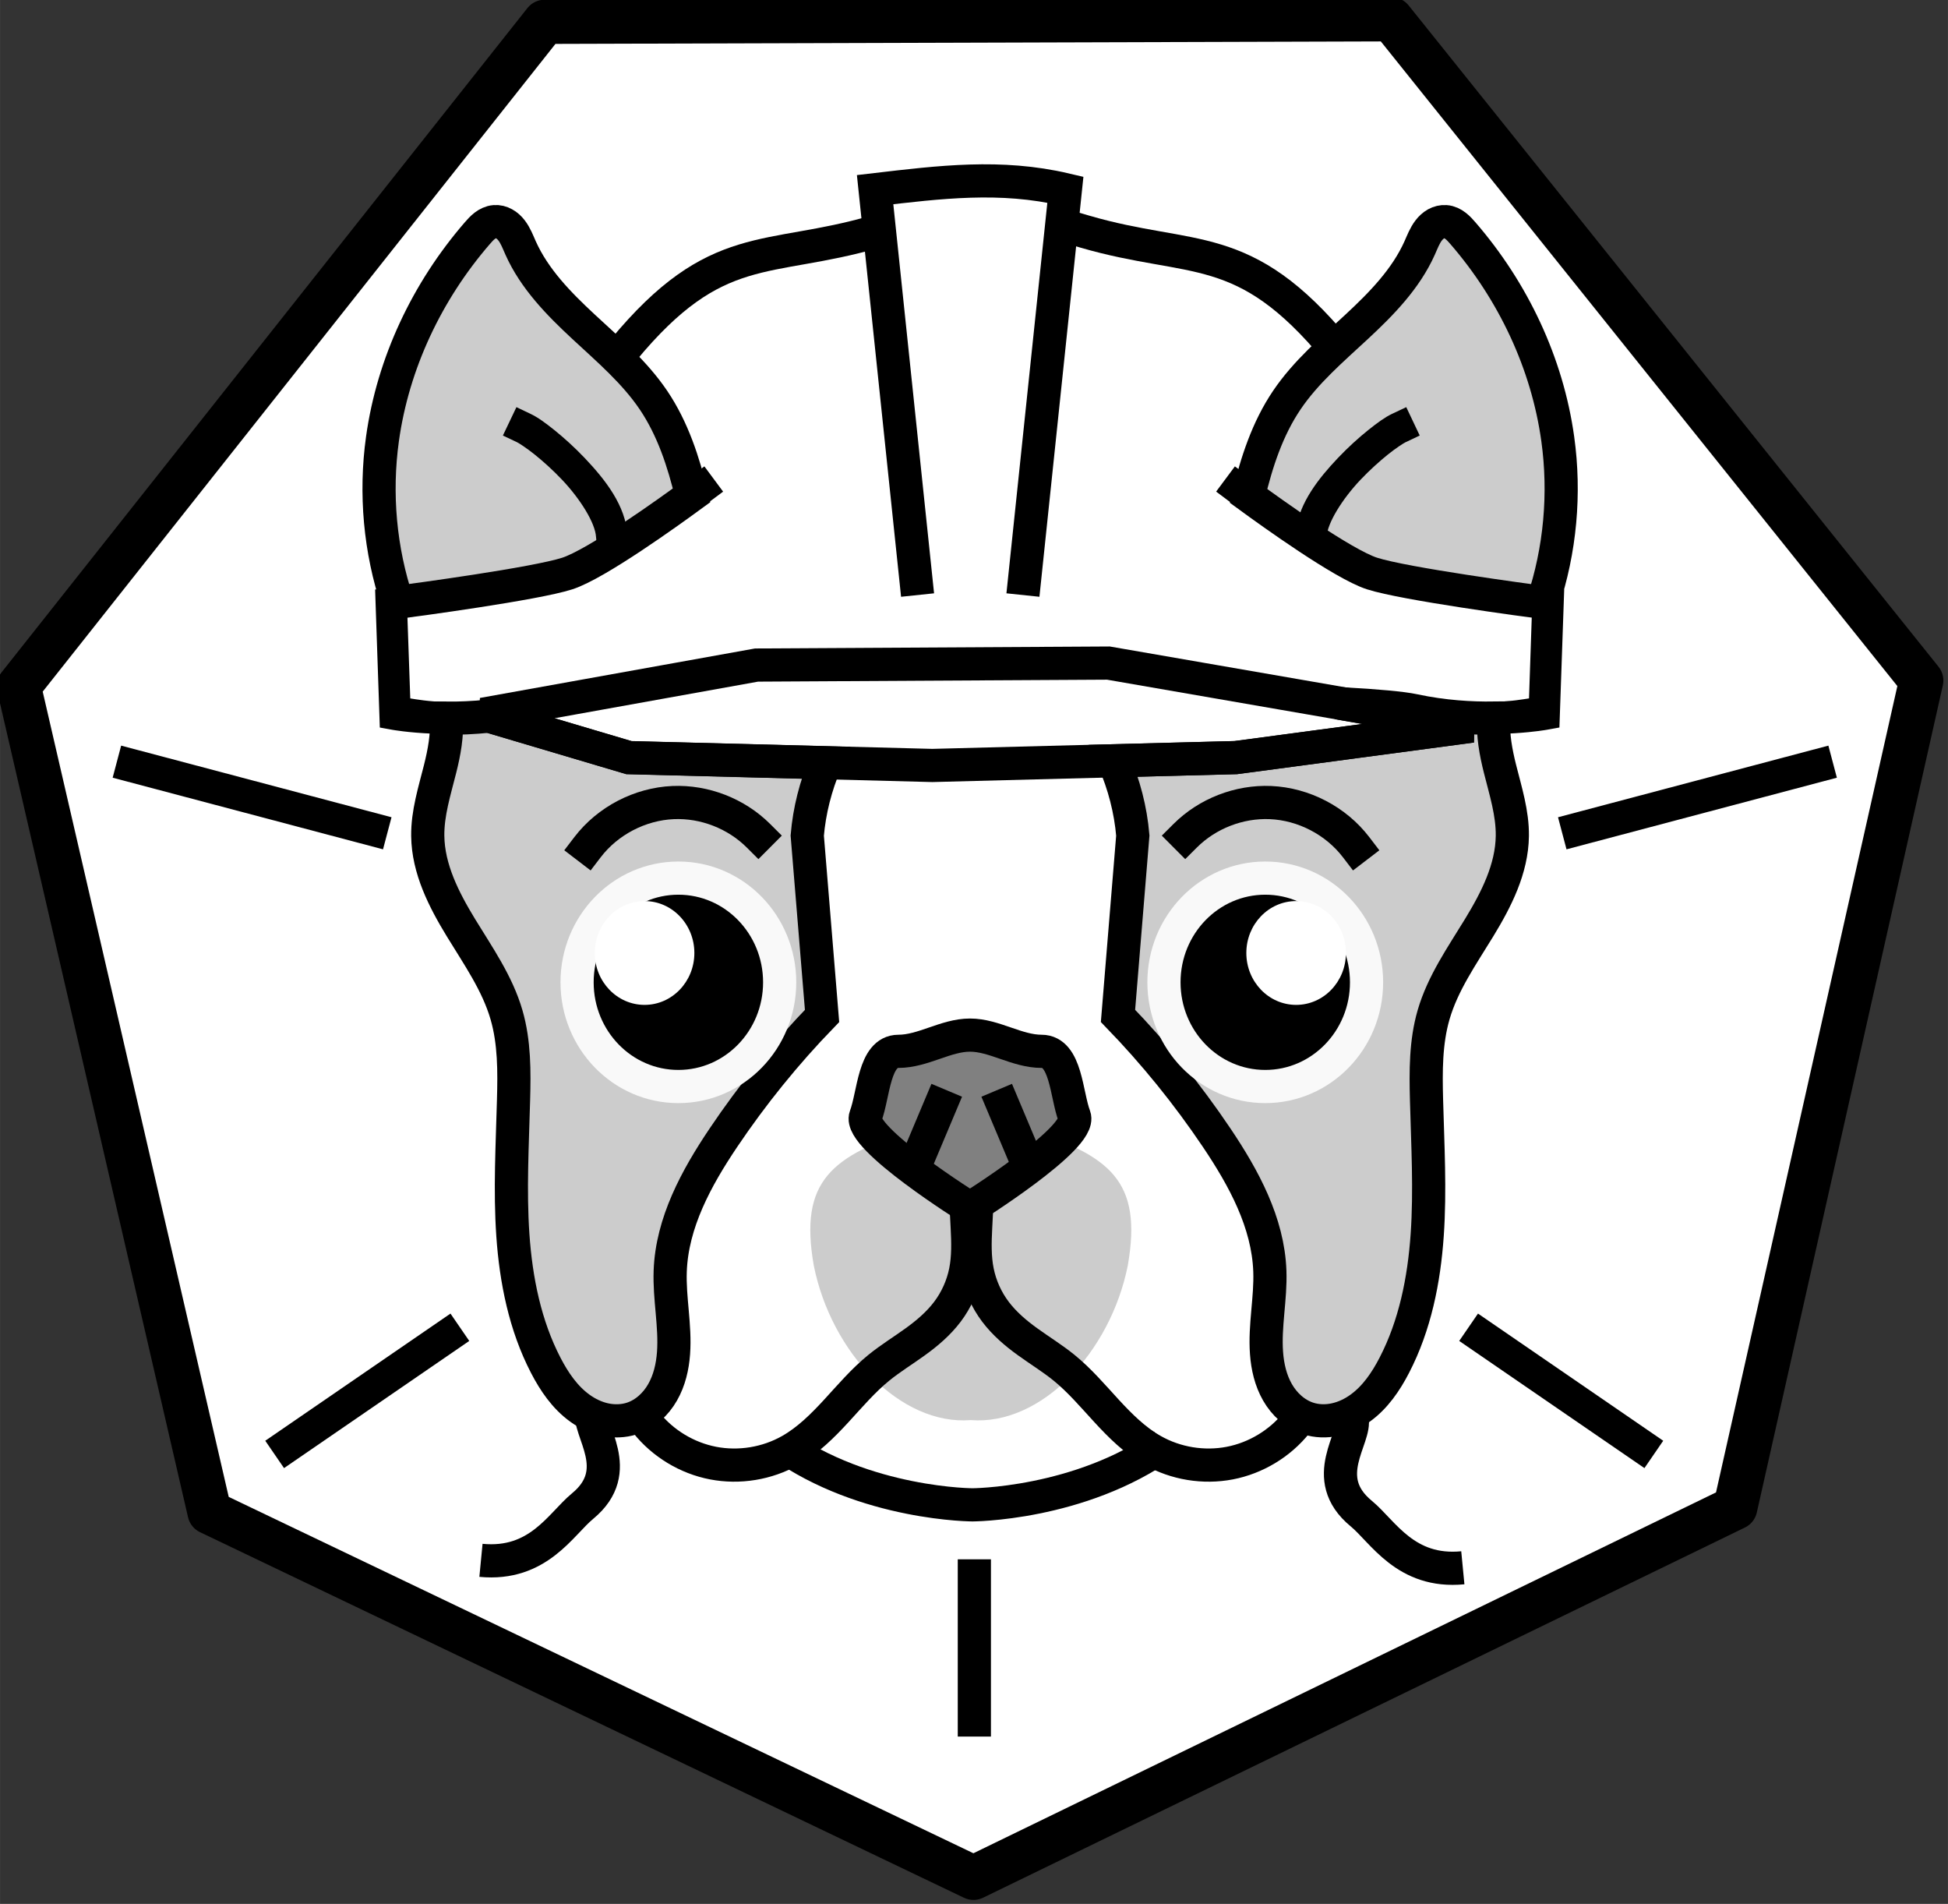<?xml version="1.0" encoding="UTF-8" standalone="no"?>
<!-- Created with Inkscape (http://www.inkscape.org/) -->

<svg
   xmlns:dc="http://purl.org/dc/elements/1.1/"
   xmlns:cc="http://creativecommons.org/ns#"
   xmlns:rdf="http://www.w3.org/1999/02/22-rdf-syntax-ns#"
   xmlns:svg="http://www.w3.org/2000/svg"
   xmlns="http://www.w3.org/2000/svg"
   xmlns:sodipodi="http://sodipodi.sourceforge.net/DTD/sodipodi-0.dtd"
   xmlns:inkscape="http://www.inkscape.org/namespaces/inkscape"
   width="176.152"
   height="172.128"
   viewBox="0 0 17.617 17.215"
   version="1.1"
   id="svg80330"
   sodipodi:docname="08-01.svg"
   inkscape:version="0.92.2 5c3e80d, 2017-08-06">
  <rect x="0" y="0" width="17.617" height="17.215" fill="#333333" stroke="none"/>
  <defs
     id="defs80323">
    <inkscape:path-effect
       effect="spiro"
       id="path-effect25400-3"
       is_visible="true" />
    <inkscape:path-effect
       effect="spiro"
       id="path-effect25404-6"
       is_visible="true" />
    <inkscape:path-effect
       effect="spiro"
       id="path-effect260382"
       is_visible="true" />
    <inkscape:path-effect
       effect="spiro"
       id="path-effect260384"
       is_visible="true" />
    <inkscape:path-effect
       effect="spiro"
       id="path-effect18994"
       is_visible="true" />
    <inkscape:path-effect
       is_visible="true"
       id="path-effect18998"
       effect="spiro" />
    <inkscape:path-effect
       effect="spiro"
       id="path-effect19002"
       is_visible="true" />
    <inkscape:path-effect
       is_visible="true"
       id="path-effect19006"
       effect="spiro" />
    <inkscape:path-effect
       effect="spiro"
       id="path-effect19014"
       is_visible="true" />
    <inkscape:path-effect
       is_visible="true"
       id="path-effect19018"
       effect="spiro" />
    <inkscape:path-effect
       effect="spiro"
       id="path-effect19036-6-5"
       is_visible="true" />
    <inkscape:path-effect
       is_visible="true"
       id="path-effect19040-7-3"
       effect="spiro" />
    <inkscape:path-effect
       effect="spiro"
       id="path-effect8225"
       is_visible="true" />
    <inkscape:path-effect
       effect="powerstroke"
       id="path-effect8227"
       is_visible="true"
       offset_points="0.2,0.132 | 3.28,0.479 | 9.791,0.212"
       sort_points="true"
       interpolator_type="CubicBezierFit"
       interpolator_beta="0.2"
       start_linecap_type="peak"
       linejoin_type="extrp_arc"
       miter_limit="4"
       end_linecap_type="peak" />
    <inkscape:path-effect
       effect="spiro"
       id="path-effect8231"
       is_visible="true" />
    <inkscape:path-effect
       effect="powerstroke"
       id="path-effect8233"
       is_visible="true"
       offset_points="0.067,0.132 | 1.054,0.318 | 2.824,0.294"
       sort_points="true"
       interpolator_type="CubicBezierFit"
       interpolator_beta="0.2"
       start_linecap_type="peak"
       linejoin_type="extrp_arc"
       miter_limit="1"
       end_linecap_type="zerowidth" />
    <inkscape:path-effect
       effect="spiro"
       id="path-effect8241"
       is_visible="true" />
    <inkscape:path-effect
       effect="powerstroke"
       id="path-effect8243"
       is_visible="true"
       offset_points="0.256,0.203 | 5.28,0.482 | 8.827,0.198"
       sort_points="true"
       interpolator_type="CubicBezierFit"
       interpolator_beta="0.2"
       start_linecap_type="peak"
       linejoin_type="extrp_arc"
       miter_limit="1"
       end_linecap_type="peak" />
    <inkscape:path-effect
       effect="spiro"
       id="path-effect8247"
       is_visible="true" />
    <inkscape:path-effect
       effect="powerstroke"
       id="path-effect8249"
       is_visible="true"
       offset_points="0.181,0.197 | 2.166,0.35 | 4.663,0.061"
       sort_points="true"
       interpolator_type="CubicBezierFit"
       interpolator_beta="0.2"
       start_linecap_type="peak"
       linejoin_type="extrp_arc"
       miter_limit="4"
       end_linecap_type="peak" />
    <inkscape:path-effect
       effect="spiro"
       id="path-effect8265-8"
       is_visible="true" />
    <inkscape:path-effect
       effect="spiro"
       id="path-effect8441"
       is_visible="true" />
    <inkscape:path-effect
       effect="powerstroke"
       id="path-effect8352"
       is_visible="true"
       offset_points="0.261,0.794 | 5.739,0.646 | 11,0.198"
       sort_points="true"
       interpolator_type="CubicBezierFit"
       interpolator_beta="0.2"
       start_linecap_type="butt"
       linejoin_type="extrp_arc"
       miter_limit="4"
       end_linecap_type="butt" />
    <inkscape:path-effect
       effect="spiro"
       id="path-effect8288-5-1"
       is_visible="true" />
    <inkscape:path-effect
       effect="spiro"
       id="path-effect8292-4-6"
       is_visible="true" />
    <inkscape:path-effect
       effect="spiro"
       id="path-effect8296-7-5"
       is_visible="true" />
    <inkscape:path-effect
       effect="spiro"
       id="path-effect8300"
       is_visible="true" />
    <inkscape:path-effect
       effect="powerstroke"
       id="path-effect8312"
       is_visible="true"
       offset_points="0.155,0.219 | 1,0.132 | 1.836,0.189"
       sort_points="true"
       interpolator_type="CubicBezierFit"
       interpolator_beta="0.2"
       start_linecap_type="butt"
       linejoin_type="extrp_arc"
       miter_limit="4"
       end_linecap_type="butt" />
    <inkscape:path-effect
       effect="spiro"
       id="path-effect8304"
       is_visible="true" />
    <inkscape:path-effect
       effect="powerstroke"
       id="path-effect8314"
       is_visible="true"
       offset_points="0.359,0.289 | 2.009,0.098 | 3.785,0.237"
       sort_points="true"
       interpolator_type="CubicBezierFit"
       interpolator_beta="0.2"
       start_linecap_type="butt"
       linejoin_type="extrp_arc"
       miter_limit="4"
       end_linecap_type="butt" />
    <inkscape:path-effect
       effect="spiro"
       id="path-effect8308"
       is_visible="true" />
    <inkscape:path-effect
       effect="powerstroke"
       id="path-effect8310"
       is_visible="true"
       offset_points="0.2,0.132 | 3.046,0.168 | 3.8,0.132"
       sort_points="true"
       interpolator_type="CubicBezierFit"
       interpolator_beta="0.2"
       start_linecap_type="butt"
       linejoin_type="extrp_arc"
       miter_limit="4"
       end_linecap_type="butt" />
    <inkscape:path-effect
       effect="spiro"
       id="path-effect8319-4-8"
       is_visible="true" />
    <inkscape:path-effect
       effect="simplify"
       id="path-effect8361-5-8"
       is_visible="true"
       steps="1"
       threshold="0"
       smooth_angles="360"
       helper_size="0"
       simplify_individual_paths="false"
       simplify_just_coalesce="false"
       simplifyindividualpaths="false"
       simplifyJustCoalesce="false" />
    <inkscape:path-effect
       effect="spiro"
       id="path-effect8327-2-0"
       is_visible="true" />
    <inkscape:path-effect
       effect="spiro"
       id="path-effect8332-5-9"
       is_visible="true" />
    <inkscape:path-effect
       is_visible="true"
       id="path-effect8214"
       effect="spiro" />
    <inkscape:path-effect
       end_linecap_type="butt"
       miter_limit="4"
       linejoin_type="extrp_arc"
       start_linecap_type="butt"
       interpolator_beta="0.2"
       interpolator_type="CubicBezierFit"
       sort_points="true"
       offset_points="0.144,0.487 | 0.999,0.226 | 1.983,0.074"
       is_visible="true"
       id="path-effect8216"
       effect="powerstroke" />
    <inkscape:path-effect
       effect="simplify"
       id="path-effect8387-4-2"
       is_visible="true"
       steps="1"
       threshold="0"
       smooth_angles="360"
       helper_size="0"
       simplify_individual_paths="false"
       simplify_just_coalesce="false"
       simplifyindividualpaths="false"
       simplifyJustCoalesce="false" />
    <inkscape:path-effect
       effect="spiro"
       id="path-effect8433-4-1"
       is_visible="true" />
    <inkscape:path-effect
       effect="spiro"
       id="path-effect8437-3-8"
       is_visible="true" />
    <inkscape:path-effect
       effect="spiro"
       id="path-effect8445-0-4"
       is_visible="true" />
    <inkscape:path-effect
       effect="spiro"
       id="path-effect8578-7-9"
       is_visible="true" />
    <inkscape:path-effect
       effect="spiro"
       id="path-effect8582-8-3"
       is_visible="true" />
    <inkscape:path-effect
       effect="spiro"
       id="path-effect8586-6-6"
       is_visible="true" />
    <inkscape:path-effect
       effect="spiro"
       id="path-effect8590-8-5"
       is_visible="true" />
    <inkscape:path-effect
       effect="spiro"
       id="path-effect8594-8-6"
       is_visible="true" />
    <inkscape:path-effect
       effect="spiro"
       id="path-effect8614-4-3"
       is_visible="true" />
    <inkscape:path-effect
       effect="spiro"
       id="path-effect8618-3-7"
       is_visible="true" />
    <inkscape:path-effect
       effect="spiro"
       id="path-effect8622-1-6"
       is_visible="true" />
    <inkscape:path-effect
       effect="spiro"
       id="path-effect8626-4-7"
       is_visible="true" />
    <inkscape:path-effect
       effect="spiro"
       id="path-effect8630-9-7"
       is_visible="true" />
    <inkscape:path-effect
       effect="spiro"
       id="path-effect8634-2-9"
       is_visible="true" />
    <inkscape:path-effect
       effect="spiro"
       id="path-effect8638-0-5"
       is_visible="true" />
    <inkscape:path-effect
       effect="spiro"
       id="path-effect8646-6-1"
       is_visible="true" />
    <inkscape:path-effect
       effect="spiro"
       id="path-effect8642-8-1"
       is_visible="true" />
    <inkscape:path-effect
       effect="spiro"
       id="path-effect8206"
       is_visible="true" />
    <inkscape:path-effect
       effect="powerstroke"
       id="path-effect8210"
       is_visible="true"
       offset_points="0.206,0.402 | 0.999,0.226 | 1.946,0.15"
       sort_points="true"
       interpolator_type="CubicBezierFit"
       interpolator_beta="0.2"
       start_linecap_type="butt"
       linejoin_type="extrp_arc"
       miter_limit="4"
       end_linecap_type="butt" />
    <inkscape:path-effect
       effect="spiro"
       id="path-effect8220"
       is_visible="true" />
    <inkscape:path-effect
       effect="powerstroke"
       id="path-effect8222"
       is_visible="true"
       offset_points="0.144,0.487 | 0.999,0.226 | 1.983,0.074"
       sort_points="true"
       interpolator_type="CubicBezierFit"
       interpolator_beta="0.2"
       start_linecap_type="butt"
       linejoin_type="extrp_arc"
       miter_limit="4"
       end_linecap_type="butt" />
    <inkscape:path-effect
       is_visible="true"
       id="path-effect8228"
       effect="spiro" />
    <inkscape:path-effect
       end_linecap_type="butt"
       miter_limit="4"
       linejoin_type="extrp_arc"
       start_linecap_type="butt"
       interpolator_beta="0.2"
       interpolator_type="CubicBezierFit"
       sort_points="true"
       offset_points="0.134,0.333 | 0.999,0.226 | 1.983,0.074"
       is_visible="true"
       id="path-effect8230"
       effect="powerstroke" />
    <inkscape:path-effect
       effect="spiro"
       id="path-effect8235"
       is_visible="true" />
    <inkscape:path-effect
       effect="powerstroke"
       id="path-effect8237"
       is_visible="true"
       offset_points="0.147,0.341 | 1.046,0.254 | 1.983,0.074"
       sort_points="true"
       interpolator_type="CubicBezierFit"
       interpolator_beta="0.2"
       start_linecap_type="butt"
       linejoin_type="extrp_arc"
       miter_limit="4"
       end_linecap_type="butt" />
    <inkscape:path-effect
       is_visible="true"
       id="path-effect8244"
       effect="spiro" />
    <inkscape:path-effect
       end_linecap_type="butt"
       miter_limit="4"
       linejoin_type="extrp_arc"
       start_linecap_type="butt"
       interpolator_beta="0.2"
       interpolator_type="CubicBezierFit"
       sort_points="true"
       offset_points="0.147,0.341 | 0.999,0.226 | 1.977,0.109"
       is_visible="true"
       id="path-effect8246"
       effect="powerstroke" />
    <inkscape:path-effect
       effect="spiro"
       id="path-effect8269-7-0"
       is_visible="true" />
    <inkscape:path-effect
       effect="spiro"
       id="path-effect8274-1-1"
       is_visible="true" />
    <inkscape:path-effect
       effect="spiro"
       id="path-effect8278-7-6"
       is_visible="true" />
    <inkscape:path-effect
       effect="spiro"
       id="path-effect8282-2-2"
       is_visible="true" />
    <inkscape:path-effect
       is_visible="true"
       id="path-effect8325-7-2"
       effect="spiro" />
    <inkscape:path-effect
       effect="spiro"
       id="path-effect10336"
       is_visible="true" />
    <inkscape:path-effect
       effect="spiro"
       id="path-effect10340"
       is_visible="true" />
    <inkscape:path-effect
       effect="spiro"
       id="path-effect10344"
       is_visible="true" />
    <inkscape:path-effect
       effect="spiro"
       id="path-effect10844"
       is_visible="true" />
    <inkscape:path-effect
       effect="spiro"
       id="path-effect10848"
       is_visible="true" />
    <inkscape:path-effect
       effect="spiro"
       id="path-effect10814"
       is_visible="true" />
    <inkscape:path-effect
       is_visible="true"
       id="path-effect10818"
       effect="spiro" />
    <inkscape:path-effect
       effect="spiro"
       id="path-effect10832"
       is_visible="true" />
    <inkscape:path-effect
       effect="spiro"
       id="path-effect10840"
       is_visible="true" />
    <inkscape:path-effect
       is_visible="true"
       id="path-effect5319-2"
       effect="spiro" />
    <inkscape:path-effect
       effect="spiro"
       id="path-effect4232-7"
       is_visible="true" />
    <inkscape:path-effect
       is_visible="true"
       id="path-effect4959-0"
       effect="spiro" />
    <inkscape:path-effect
       is_visible="true"
       id="path-effect4220-9"
       effect="spiro" />
    <inkscape:path-effect
       effect="spiro"
       id="path-effect5007-3"
       is_visible="true" />
    <inkscape:path-effect
       is_visible="true"
       id="path-effect5011-6"
       effect="spiro" />
    <inkscape:path-effect
       effect="spiro"
       id="path-effect10334-2-4"
       is_visible="true" />
    <inkscape:path-effect
       is_visible="true"
       id="path-effect10336-3-6-9"
       effect="spiro" />
    <inkscape:path-effect
       effect="spiro"
       id="path-effect9986-1-5"
       is_visible="true" />
    <inkscape:path-effect
       is_visible="true"
       id="path-effect9984-8-0"
       effect="spiro" />
    <inkscape:path-effect
       is_visible="true"
       id="path-effect10300-7-4"
       effect="spiro" />
    <inkscape:path-effect
       effect="spiro"
       id="path-effect10304-9-8"
       is_visible="true" />
    <clipPath
       clipPathUnits="userSpaceOnUse"
       id="clipPath3979-3-1">
      <path
         inkscape:connector-curvature="0"
         d="M 0,768 H 1024 V 0 H 0 Z"
         id="path3981-6-2" />
    </clipPath>
    <inkscape:path-effect
       effect="spiro"
       id="path-effect10334-2"
       is_visible="true" />
    <inkscape:path-effect
       is_visible="true"
       id="path-effect10336-3-6"
       effect="spiro" />
    <inkscape:path-effect
       effect="spiro"
       id="path-effect9986-1"
       is_visible="true" />
    <inkscape:path-effect
       is_visible="true"
       id="path-effect9984-8"
       effect="spiro" />
    <inkscape:path-effect
       is_visible="true"
       id="path-effect10300-7"
       effect="spiro" />
    <inkscape:path-effect
       effect="spiro"
       id="path-effect10304-9"
       is_visible="true" />
    <inkscape:path-effect
       effect="spiro"
       id="path-effect10334-2-1"
       is_visible="true" />
    <inkscape:path-effect
       is_visible="true"
       id="path-effect10336-3-6-8"
       effect="spiro" />
    <inkscape:path-effect
       effect="spiro"
       id="path-effect9986-1-7"
       is_visible="true" />
    <inkscape:path-effect
       is_visible="true"
       id="path-effect9984-8-9"
       effect="spiro" />
    <inkscape:path-effect
       is_visible="true"
       id="path-effect10300-7-2"
       effect="spiro" />
    <inkscape:path-effect
       effect="spiro"
       id="path-effect10304-9-0"
       is_visible="true" />
    <inkscape:path-effect
       is_visible="true"
       id="path-effect5319"
       effect="spiro" />
    <inkscape:path-effect
       effect="spiro"
       id="path-effect4232"
       is_visible="true" />
    <inkscape:path-effect
       is_visible="true"
       id="path-effect4959"
       effect="spiro" />
    <inkscape:path-effect
       is_visible="true"
       id="path-effect4220"
       effect="spiro" />
    <inkscape:path-effect
       effect="spiro"
       id="path-effect5007"
       is_visible="true" />
    <inkscape:path-effect
       is_visible="true"
       id="path-effect5011"
       effect="spiro" />
  </defs>
  <sodipodi:namedview
     inkscape:document-units="px"
     pagecolor="#ffffff"
     bordercolor="#666666"
     borderopacity="1.0"
     inkscape:pageopacity="0.0"
     inkscape:pageshadow="2"
     inkscape:zoom="1.4331672"
     inkscape:cx="237.74461"
     inkscape:cy="54.771056"
     inkscape:current-layer="layer1"
     id="namedview80325"
     showgrid="false"
     inkscape:window-width="2560"
     inkscape:window-height="1376"
     inkscape:window-x="2560"
     inkscape:window-y="27"
     inkscape:window-maximized="1"
     units="px"
     width="1080px"
     inkscape:pagecheckerboard="false"
     objecttolerance="2"
     inkscape:snap-path-clip="false"
     inkscape:snap-path-mask="false"
     gridtolerance="2"
     guidetolerance="10"
     inkscape:snap-perpendicular="true"
     inkscape:snap-tangential="true"
     scale-x="0.1"
     fit-margin-top="0"
     fit-margin-left="0"
     fit-margin-right="0"
     fit-margin-bottom="0" />
  <g
     inkscape:label="Layer 1"
     inkscape:groupmode="layer"
     id="layer1"
     transform="translate(22.902,17.037)">
    <g
       id="g11551"
       transform="matrix(0.358,0,0,0.358,-70.659,-58.788)"
       style="display:inline;stroke-width:1.055">
      <g
         transform="translate(-638.588,18.417)"
         id="g938"
         style="fill:#ffffff;stroke:#000000;stroke-width:1.055;stroke-opacity:1"
         inkscape:export-xdpi="89.962868"
         inkscape:export-ydpi="89.962868">
        <path
           id="path936"
           d="m 796.579,145.633 -19.298,-9.233 -4.82,-20.862 13.287,-16.781 21.389,-0.064 13.385,16.701 -4.699,20.89 z"
           style="opacity:1;fill:#ffffff;fill-opacity:1;stroke:#000000;stroke-width:1.117;stroke-linecap:round;stroke-linejoin:round;stroke-miterlimit:4;stroke-dasharray:none;stroke-opacity:1"
           inkscape:connector-curvature="0" />
      </g>
      <path
         sodipodi:nodetypes="cccccccccc"
         inkscape:connector-curvature="0"
         d="m 148.348,152.266 c -0.123,0.478 0.865,1.493 -0.234,2.398 -0.55,0.452 -1.115,1.509 -2.566,1.369 l 12.446,5.606 12.359,-5.419 m 0,0 c -1.451,0.14 -2.016,-0.916 -2.566,-1.369 -1.099,-0.905 -0.111,-1.92 -0.234,-2.398 l -10.486,-1.53 -8.72,1.343"
         style="fill:#ffffff;fill-opacity:1;stroke:none;stroke-width:0.838;stroke-linecap:butt;stroke-linejoin:miter;stroke-miterlimit:4;stroke-dasharray:none;stroke-opacity:1"
         id="path5369" />
      <path
         inkscape:connector-curvature="0"
         id="path5362"
         d="m 157.498,132.931 a 12.27,11.84 0 0 0 -3.406,0.481 l 6.687,-0.037 a 12.27,11.84 0 0 0 -3.281,-0.443 z m -7.943,2.833 a 12.27,11.84 0 0 0 -5.2e-4,5.3e-4 l 4.699,0.122 z m 4.699,0.122 c -0.248,0.584 -0.408,1.206 -0.461,1.839 l 0.374,4.555 c -0.92,0.949 -1.755,1.98 -2.493,3.077 -0.683,1.017 -1.299,2.144 -1.343,3.368 -0.025,0.691 0.135,1.381 0.084,2.071 -0.025,0.345 -0.105,0.691 -0.277,0.991 -0.069,0.121 -0.158,0.23 -0.256,0.329 l 0.152,0.191 c 0.359,0.449 0.891,0.77 1.455,0.879 0.565,0.109 1.177,0.008 1.677,-0.275 l 0.346,-0.195 0.157,0.277 0.051,0.032 c 1.045,0.639 2.204,0.946 3.053,1.088 0.424,0.071 0.77,0.101 0.984,0.113 0.095,0.005 0.152,0.007 0.189,0.008 0.001,-1e-5 0.001,0 0.002,0 0.006,-1e-4 0.011,-0.002 0.018,-0.002 0.007,0 0.014,0.002 0.02,0.002 0.037,-5.3e-4 0.094,-0.002 0.189,-0.008 0.215,-0.012 0.562,-0.042 0.987,-0.113 0.839,-0.14 1.981,-0.443 3.016,-1.067 l 0.186,-0.329 0.184,0.104 0.004,-0.003 0.005,0.008 0.153,0.086 c 0.5,0.284 1.113,0.384 1.678,0.275 0.565,-0.109 1.096,-0.43 1.455,-0.879 l 0.121,-0.152 c -0.115,-0.107 -0.216,-0.231 -0.294,-0.368 -0.172,-0.3 -0.252,-0.646 -0.277,-0.991 -0.05,-0.69 0.109,-1.38 0.084,-2.071 -0.044,-1.224 -0.66,-2.352 -1.343,-3.368 -0.738,-1.097 -1.573,-2.128 -2.493,-3.077 l 0.374,-4.555 c -0.055,-0.65 -0.222,-1.289 -0.482,-1.888 l -4.582,0.119 z"
         style="fill:#ffffff;fill-opacity:1;stroke:none;stroke-width:0.838;stroke-linecap:square;stroke-linejoin:miter;stroke-miterlimit:4;stroke-dasharray:none;stroke-dashoffset:0;stroke-opacity:1" />
      <path
         style="fill:none;fill-opacity:1;stroke:#000000;stroke-width:0.838;stroke-linecap:square;stroke-linejoin:miter;stroke-miterlimit:4;stroke-dasharray:none;stroke-dashoffset:0;stroke-opacity:1"
         d="m 167.168,125.467 c -2.352,-2.847 -3.631,-2.198 -6.361,-2.993"
         id="path5309"
         inkscape:connector-curvature="0"
         sodipodi:nodetypes="cc"
         inkscape:export-xdpi="89.962868"
         inkscape:export-ydpi="89.962868" />
      <path
         inkscape:export-ydpi="89.962868"
         inkscape:export-xdpi="89.962868"
         style="fill:#cccccc;fill-opacity:1;stroke:none;stroke-width:0.838;stroke-linecap:square;stroke-linejoin:miter;stroke-miterlimit:4;stroke-dasharray:none;stroke-dashoffset:0;stroke-opacity:1"
         d="m 157.549,144.991 c -0.349,-0.002 -0.699,0.044 -1.036,0.141 -2.104,0.686 -2.932,1.306 -2.557,3.45 0.439,2.201 2.187,4.048 3.967,3.908 1.78,0.14 3.528,-1.707 3.967,-3.908 0.375,-2.143 -0.453,-2.764 -2.557,-3.45 -0.337,-0.097 -0.687,-0.143 -1.036,-0.141 -0.125,0.001 -0.249,0.012 -0.374,0.025 -0.124,-0.014 -0.249,-0.024 -0.374,-0.025 z"
         id="path5040"
         inkscape:connector-curvature="0" />
      <path
         inkscape:connector-curvature="0"
         id="path5034"
         d="m 169.919,122.221 c -0.083,-0.007 -0.168,0.015 -0.241,0.055 -0.073,0.041 -0.135,0.099 -0.186,0.165 -0.102,0.132 -0.161,0.292 -0.229,0.444 -0.349,0.781 -0.964,1.409 -1.591,1.991 -0.627,0.582 -1.287,1.144 -1.766,1.853 -0.489,0.723 -0.764,1.568 -0.967,2.418 0.588,0.43 2.391,1.726 3.121,1.961 0.819,0.264 3.94,0.681 4.312,0.73 0.443,-1.321 0.571,-2.749 0.379,-4.131 -0.266,-1.914 -1.129,-3.73 -2.393,-5.191 -0.059,-0.068 -0.119,-0.136 -0.191,-0.191 -0.072,-0.055 -0.156,-0.097 -0.246,-0.104 z m -2.582,12.179 3.242,0.562 -5.962,0.796 -3.083,0.08 c 0.26,0.598 0.427,1.237 0.482,1.888 l -0.374,4.555 c 0.92,0.949 1.755,1.98 2.493,3.077 0.684,1.017 1.299,2.144 1.343,3.368 0.025,0.691 -0.135,1.381 -0.084,2.071 0.025,0.345 0.105,0.691 0.277,0.991 0.172,0.3 0.442,0.551 0.77,0.659 0.221,0.073 0.461,0.079 0.689,0.029 0.227,-0.049 0.442,-0.152 0.63,-0.288 0.378,-0.272 0.648,-0.668 0.862,-1.082 0.524,-1.011 0.752,-2.152 0.831,-3.288 0.079,-1.136 0.013,-2.276 -0.017,-3.414 -0.019,-0.722 -0.023,-1.456 0.178,-2.149 0.231,-0.799 0.719,-1.493 1.152,-2.203 0.433,-0.71 0.828,-1.486 0.838,-2.317 0.007,-0.575 -0.171,-1.133 -0.311,-1.69 -0.105,-0.419 -0.188,-0.858 -0.157,-1.285 -0.568,0.007 -1.269,-0.031 -2.015,-0.191 -0.306,-0.066 -0.956,-0.121 -1.785,-0.17 z"
         style="fill:#cccccc;fill-opacity:1;stroke:#000000;stroke-width:0.838;stroke-linecap:square;stroke-linejoin:miter;stroke-miterlimit:4;stroke-dasharray:none;stroke-dashoffset:0;stroke-opacity:1" />
      <path
         inkscape:export-ydpi="89.962868"
         inkscape:export-xdpi="89.962868"
         style="fill:none;fill-opacity:1;stroke:#000000;stroke-width:0.838;stroke-linecap:square;stroke-linejoin:miter;stroke-miterlimit:4;stroke-dasharray:none;stroke-dashoffset:0;stroke-opacity:1"
         d="m 158.139,145.789 -0.093,1.833 c -0.019,0.373 -0.03,0.751 0.044,1.117 0.074,0.366 0.231,0.716 0.456,1.014 0.225,0.298 0.513,0.544 0.817,0.762 0.303,0.219 0.623,0.415 0.913,0.65 0.398,0.323 0.731,0.717 1.078,1.094 0.347,0.377 0.716,0.744 1.162,0.997 0.585,0.332 1.289,0.447 1.949,0.32 0.66,-0.127 1.271,-0.496 1.69,-1.022"
         id="path5001"
         inkscape:connector-curvature="0"
         inkscape:path-effect="#path-effect5319"
         inkscape:original-d="m 158.13888,145.78871 -0.0935,1.83339 c 0.0114,0.94605 1.57444,3.19538 2.23006,3.5441 0.65561,0.34873 1.64744,1.19432 2.23963,2.09058 0.5922,0.89625 2.53928,0.86565 3.63886,-0.70198"
         sodipodi:nodetypes="ccccc" />
      <path
         inkscape:export-ydpi="89.962868"
         inkscape:export-xdpi="89.962868"
         sodipodi:nodetypes="cc"
         inkscape:connector-curvature="0"
         id="path2322"
         d="m 149.145,125.467 c 2.352,-2.847 3.631,-2.198 6.361,-2.993"
         style="fill:none;fill-opacity:1;stroke:#000000;stroke-width:0.838;stroke-linecap:square;stroke-linejoin:miter;stroke-miterlimit:4;stroke-dasharray:none;stroke-dashoffset:0;stroke-opacity:1" />
      <path
         inkscape:export-ydpi="89.962868"
         inkscape:export-xdpi="89.962868"
         sodipodi:nodetypes="csc"
         style="fill:none;fill-opacity:1;stroke:#000000;stroke-width:0.838;stroke-linecap:butt;stroke-linejoin:miter;stroke-miterlimit:4;stroke-dasharray:none;stroke-opacity:1"
         d="m 145.549,156.032 c 1.451,0.14 2.016,-0.916 2.566,-1.369 1.099,-0.905 0.111,-1.92 0.234,-2.398"
         id="path4809"
         inkscape:connector-curvature="0" />
      <path
         inkscape:export-ydpi="89.962868"
         inkscape:export-xdpi="89.962868"
         inkscape:connector-curvature="0"
         id="path1284"
         d="m 136.352,135.86 6.83,1.809"
         style="fill:none;stroke:#000000;stroke-width:0.838;stroke-linecap:butt;stroke-linejoin:miter;stroke-miterlimit:4;stroke-dasharray:none;stroke-opacity:1"
         sodipodi:nodetypes="cc" />
      <path
         inkscape:connector-curvature="0"
         id="path2231"
         d="m 145.891,122.221 c -0.09,0.008 -0.175,0.05 -0.246,0.104 -0.072,0.055 -0.132,0.123 -0.191,0.191 -1.264,1.461 -2.127,3.278 -2.393,5.191 -0.192,1.381 -0.064,2.808 0.378,4.128 0.425,-0.056 3.48,-0.465 4.291,-0.727 0.74,-0.239 2.581,-1.566 3.14,-1.975 -0.203,-0.846 -0.477,-1.684 -0.963,-2.404 -0.479,-0.709 -1.139,-1.271 -1.766,-1.853 -0.627,-0.582 -1.242,-1.21 -1.591,-1.991 -0.068,-0.153 -0.127,-0.312 -0.229,-0.444 -0.051,-0.066 -0.113,-0.125 -0.187,-0.165 -0.073,-0.041 -0.158,-0.063 -0.241,-0.055 z m -0.138,12.489 c -0.391,0.04 -0.758,0.055 -1.081,0.052 0.032,0.427 -0.051,0.865 -0.156,1.284 -0.14,0.558 -0.318,1.116 -0.311,1.69 0.01,0.831 0.405,1.607 0.838,2.317 0.433,0.71 0.921,1.404 1.152,2.203 0.201,0.693 0.197,1.428 0.177,2.149 -0.03,1.138 -0.095,2.278 -0.017,3.414 0.079,1.136 0.307,2.277 0.831,3.288 0.214,0.413 0.484,0.81 0.862,1.082 0.189,0.136 0.403,0.239 0.63,0.288 0.227,0.049 0.468,0.043 0.689,-0.029 0.329,-0.108 0.599,-0.359 0.77,-0.659 0.172,-0.3 0.252,-0.646 0.277,-0.991 0.05,-0.69 -0.109,-1.38 -0.084,-2.071 0.044,-1.224 0.66,-2.352 1.343,-3.368 0.738,-1.097 1.573,-2.128 2.493,-3.077 l -0.374,-4.555 c 0.053,-0.632 0.213,-1.254 0.461,-1.839 l -4.968,-0.129 z"
         style="fill:#cccccc;fill-opacity:1;stroke:#000000;stroke-width:0.838;stroke-linecap:square;stroke-linejoin:miter;stroke-miterlimit:4;stroke-dasharray:none;stroke-dashoffset:0;stroke-opacity:1" />
      <ellipse
         inkscape:export-ydpi="89.962868"
         inkscape:export-xdpi="89.962868"
         ry="2.632"
         rx="2.559"
         cy="141.433"
         cx="-165.362"
         id="ellipse1059"
         style="fill:#000000;fill-opacity:1;stroke:#f9f9f9;stroke-width:0.838;stroke-linecap:square;stroke-linejoin:miter;stroke-miterlimit:4;stroke-dasharray:none;stroke-dashoffset:0;stroke-opacity:1"
         transform="scale(-1,1)" />
      <path
         inkscape:export-ydpi="89.962868"
         inkscape:export-xdpi="89.962868"
         sodipodi:nodetypes="csc"
         inkscape:original-d="m 167.65658,138.02027 c -0.77869,-0.31413 -1.37767,-0.81293 -2.16284,-1.12668 -0.78518,-0.31375 -1.50033,0.61846 -2.15345,0.83557"
         inkscape:path-effect="#path-effect4232"
         inkscape:connector-curvature="0"
         id="path1063"
         d="m 167.657,138.02 c -0.51,-0.667 -1.324,-1.091 -2.163,-1.127 -0.792,-0.034 -1.592,0.277 -2.153,0.836"
         style="fill:none;fill-opacity:1;stroke:#000000;stroke-width:0.838;stroke-linecap:square;stroke-linejoin:miter;stroke-miterlimit:4;stroke-dasharray:none;stroke-dashoffset:0;stroke-opacity:1" />
      <path
         inkscape:connector-curvature="0"
         id="path1075"
         d="m 168.924,126.906 -0.36,0.17 c -0.177,0.084 -0.364,0.22 -0.602,0.41 -0.238,0.191 -0.507,0.433 -0.767,0.707 -0.485,0.511 -0.96,1.116 -1.057,1.8 0.244,0.165 0.491,0.327 0.735,0.48 0.018,-0.093 0.033,-0.189 0.038,-0.288 0.02,-0.354 0.396,-0.959 0.859,-1.447 0.232,-0.244 0.477,-0.464 0.687,-0.633 0.21,-0.169 0.403,-0.291 0.448,-0.312 l 0.359,-0.17 z m -1.24,7.516 0.292,0.232 0.158,-0.199 c -0.138,-0.011 -0.292,-0.022 -0.45,-0.033 z"
         style="color:#000000;font-style:normal;font-variant:normal;font-weight:normal;font-stretch:normal;font-size:medium;line-height:normal;font-family:sans-serif;font-variant-ligatures:normal;font-variant-position:normal;font-variant-caps:normal;font-variant-numeric:normal;font-variant-alternates:normal;font-feature-settings:normal;text-indent:0;text-align:start;text-decoration:none;text-decoration-line:none;text-decoration-style:solid;text-decoration-color:#000000;letter-spacing:normal;word-spacing:normal;text-transform:none;writing-mode:lr-tb;direction:ltr;text-orientation:mixed;dominant-baseline:auto;baseline-shift:baseline;text-anchor:start;white-space:normal;shape-padding:0;clip-rule:nonzero;display:inline;overflow:visible;visibility:visible;opacity:1;isolation:auto;mix-blend-mode:normal;color-interpolation:sRGB;color-interpolation-filters:linearRGB;solid-color:#000000;solid-opacity:1;vector-effect:none;fill:#000000;fill-opacity:1;fill-rule:nonzero;stroke:none;stroke-width:0.838;stroke-linecap:square;stroke-linejoin:miter;stroke-miterlimit:4;stroke-dasharray:none;stroke-dashoffset:0;stroke-opacity:1;color-rendering:auto;image-rendering:auto;shape-rendering:auto;text-rendering:auto;enable-background:accumulate" />
      <path
         inkscape:export-ydpi="89.962868"
         inkscape:export-xdpi="89.962868"
         sodipodi:nodetypes="ccccc"
         inkscape:original-d="m 157.74013,145.78871 0.0935,1.83339 c -0.0114,0.94605 -1.57444,3.19538 -2.23006,3.5441 -0.65561,0.34873 -1.64744,1.19432 -2.23963,2.09058 -0.5922,0.89625 -2.53928,0.86565 -3.63886,-0.70198"
         inkscape:path-effect="#path-effect4959"
         inkscape:connector-curvature="0"
         id="path4957"
         d="m 157.74,145.789 0.093,1.833 c 0.019,0.373 0.03,0.751 -0.044,1.117 -0.074,0.366 -0.231,0.716 -0.456,1.014 -0.225,0.298 -0.513,0.544 -0.817,0.762 -0.303,0.219 -0.623,0.415 -0.913,0.65 -0.398,0.323 -0.731,0.717 -1.078,1.094 -0.347,0.377 -0.716,0.744 -1.162,0.997 -0.585,0.332 -1.289,0.447 -1.949,0.32 -0.66,-0.127 -1.271,-0.496 -1.69,-1.022"
         style="fill:none;fill-opacity:1;stroke:#000000;stroke-width:0.838;stroke-linecap:square;stroke-linejoin:miter;stroke-miterlimit:4;stroke-dasharray:none;stroke-dashoffset:0;stroke-opacity:1" />
      <path
         inkscape:export-ydpi="89.962868"
         inkscape:export-xdpi="89.962868"
         sodipodi:nodetypes="cszsccc"
         inkscape:connector-curvature="0"
         d="m 160.54,144.816 c -0.207,-0.546 -0.207,-1.64 -0.829,-1.64 -0.622,0 -1.196,-0.41 -1.808,-0.41 -0.612,0 -1.186,0.41 -1.808,0.41 -0.622,0 -0.622,1.093 -0.829,1.64 -0.207,0.547 2.637,2.323 2.637,2.323 0,0 2.844,-1.776 2.637,-2.323 z"
         style="fill:#808080;fill-opacity:1;stroke:#000000;stroke-width:0.838;stroke-linecap:square;stroke-linejoin:miter;stroke-miterlimit:4;stroke-dasharray:none;stroke-dashoffset:0;stroke-opacity:1"
         id="path1165" />
      <ellipse
         inkscape:export-ydpi="89.962868"
         inkscape:export-xdpi="89.962868"
         style="fill:#000000;fill-opacity:1;stroke:#f9f9f9;stroke-width:0.838;stroke-linecap:square;stroke-linejoin:miter;stroke-miterlimit:4;stroke-dasharray:none;stroke-dashoffset:0;stroke-opacity:1"
         id="ellipse2219"
         cx="150.536"
         cy="141.433"
         rx="2.559"
         ry="2.632" />
      <ellipse
         inkscape:export-ydpi="89.962868"
         inkscape:export-xdpi="89.962868"
         ry="1.311"
         rx="1.258"
         cy="140.692"
         cx="149.682"
         id="ellipse2221"
         style="fill:#ffffff;fill-opacity:1;stroke:none;stroke-width:0.838;stroke-linecap:square;stroke-linejoin:miter;stroke-miterlimit:4;stroke-dasharray:none;stroke-dashoffset:0;stroke-opacity:1" />
      <path
         inkscape:export-ydpi="89.962868"
         inkscape:export-xdpi="89.962868"
         style="fill:none;fill-opacity:1;stroke:#000000;stroke-width:0.838;stroke-linecap:square;stroke-linejoin:miter;stroke-miterlimit:4;stroke-dasharray:none;stroke-dashoffset:0;stroke-opacity:1"
         d="m 148.241,138.02 c 0.51,-0.667 1.324,-1.091 2.163,-1.127 0.792,-0.034 1.592,0.277 2.153,0.836"
         id="path2223"
         inkscape:connector-curvature="0"
         inkscape:path-effect="#path-effect4220"
         inkscape:original-d="m 148.24148,138.02027 c 0.77869,-0.31413 1.37767,-0.81293 2.16284,-1.12668 0.78518,-0.31375 1.50033,0.61846 2.15345,0.83557"
         sodipodi:nodetypes="csc" />
      <path
         inkscape:connector-curvature="0"
         id="path2227"
         d="m 146.445,126.906 -0.342,0.717 0.359,0.17 c 0.045,0.021 0.237,0.144 0.448,0.313 0.21,0.169 0.456,0.389 0.687,0.633 0.463,0.488 0.839,1.093 0.859,1.447 0.011,0.182 0.045,0.352 0.093,0.512 0.228,-0.135 0.469,-0.286 0.715,-0.447 -0.006,-0.037 -0.013,-0.073 -0.015,-0.11 -0.043,-0.745 -0.556,-1.399 -1.076,-1.947 -0.26,-0.274 -0.53,-0.516 -0.767,-0.707 -0.238,-0.191 -0.425,-0.326 -0.602,-0.41 z m 1.198,7.549 c -0.138,0.011 -0.264,0.023 -0.38,0.035 l 0.13,0.164 z"
         style="color:#000000;font-style:normal;font-variant:normal;font-weight:normal;font-stretch:normal;font-size:medium;line-height:normal;font-family:sans-serif;font-variant-ligatures:normal;font-variant-position:normal;font-variant-caps:normal;font-variant-numeric:normal;font-variant-alternates:normal;font-feature-settings:normal;text-indent:0;text-align:start;text-decoration:none;text-decoration-line:none;text-decoration-style:solid;text-decoration-color:#000000;letter-spacing:normal;word-spacing:normal;text-transform:none;writing-mode:lr-tb;direction:ltr;text-orientation:mixed;dominant-baseline:auto;baseline-shift:baseline;text-anchor:start;white-space:normal;shape-padding:0;clip-rule:nonzero;display:inline;overflow:visible;visibility:visible;opacity:1;isolation:auto;mix-blend-mode:normal;color-interpolation:sRGB;color-interpolation-filters:linearRGB;solid-color:#000000;solid-opacity:1;vector-effect:none;fill:#000000;fill-opacity:1;fill-rule:nonzero;stroke:none;stroke-width:0.838;stroke-linecap:square;stroke-linejoin:miter;stroke-miterlimit:4;stroke-dasharray:none;stroke-dashoffset:0;stroke-opacity:1;color-rendering:auto;image-rendering:auto;shape-rendering:auto;text-rendering:auto;enable-background:accumulate" />
      <path
         inkscape:export-ydpi="89.962868"
         inkscape:export-xdpi="89.962868"
         sodipodi:nodetypes="cc"
         inkscape:connector-curvature="0"
         id="path2129"
         d="m 158.013,156.425 v 3.639"
         style="fill:none;fill-opacity:1;stroke:#000000;stroke-width:0.838;stroke-linecap:square;stroke-linejoin:miter;stroke-miterlimit:4;stroke-dasharray:none;stroke-dashoffset:0;stroke-opacity:1" />
      <path
         inkscape:export-ydpi="89.962868"
         inkscape:export-xdpi="89.962868"
         sodipodi:nodetypes="cccc"
         style="fill:none;fill-opacity:1;stroke:#000000;stroke-width:0.838;stroke-linecap:square;stroke-linejoin:miter;stroke-miterlimit:4;stroke-dasharray:none;stroke-dashoffset:0;stroke-opacity:1"
         d="m 159.284,131.235 1.029,-9.822 c -1.635,-0.384 -3.171,-0.191 -4.807,0 l 1.029,9.822"
         id="path2334"
         inkscape:connector-curvature="0" />
      <path
         inkscape:export-ydpi="89.962868"
         inkscape:export-xdpi="89.962868"
         sodipodi:nodetypes="cc"
         style="fill:none;stroke:#000000;stroke-width:0.838;stroke-linecap:butt;stroke-linejoin:miter;stroke-miterlimit:4;stroke-dasharray:none;stroke-opacity:1"
         d="m 179.695,135.86 -6.83,1.809"
         id="path2340"
         inkscape:connector-curvature="0" />
      <path
         inkscape:export-ydpi="89.962868"
         inkscape:export-xdpi="89.962868"
         sodipodi:nodetypes="czc"
         inkscape:connector-curvature="0"
         d="m 162.421,153.363 c -2.215,1.353 -4.817,1.266 -4.454,1.266 0.363,0 -2.239,0.088 -4.454,-1.266"
         style="fill:none;fill-opacity:1;stroke:#000000;stroke-width:0.838;stroke-linecap:square;stroke-linejoin:miter;stroke-miterlimit:4;stroke-dasharray:none;stroke-dashoffset:0;stroke-opacity:1"
         id="path4936" />
      <path
         inkscape:export-ydpi="89.962868"
         inkscape:export-xdpi="89.962868"
         inkscape:connector-curvature="0"
         id="path4979"
         d="m 170.353,156.22 c -1.451,0.14 -2.016,-0.916 -2.566,-1.369 -1.099,-0.905 -0.111,-1.92 -0.234,-2.398"
         style="fill:none;fill-opacity:1;stroke:#000000;stroke-width:0.838;stroke-linecap:butt;stroke-linejoin:miter;stroke-miterlimit:4;stroke-dasharray:none;stroke-opacity:1"
         sodipodi:nodetypes="csc" />
      <path
         inkscape:export-ydpi="89.962868"
         inkscape:export-xdpi="89.962868"
         inkscape:connector-curvature="0"
         id="path4983"
         d="m 140.337,153.357 4.679,-3.212"
         style="fill:none;stroke:#000000;stroke-width:0.838;stroke-linecap:butt;stroke-linejoin:miter;stroke-miterlimit:4;stroke-dasharray:none;stroke-opacity:1"
         sodipodi:nodetypes="cc" />
      <ellipse
         inkscape:export-ydpi="89.962868"
         inkscape:export-xdpi="89.962868"
         style="fill:#ffffff;fill-opacity:1;stroke:none;stroke-width:0.838;stroke-linecap:square;stroke-linejoin:miter;stroke-miterlimit:4;stroke-dasharray:none;stroke-dashoffset:0;stroke-opacity:1"
         id="ellipse4999"
         cx="166.142"
         cy="140.692"
         rx="1.258"
         ry="1.311" />
      <path
         inkscape:export-ydpi="89.962868"
         inkscape:export-xdpi="89.962868"
         inkscape:original-d="m 157.15261,144.54636 c -0.13203,0.41866 -0.35251,0.83758 -0.52917,1.25677"
         inkscape:path-effect="#path-effect5007"
         inkscape:connector-curvature="0"
         id="path5005"
         d="m 157.153,144.546 -0.529,1.257"
         style="fill:none;fill-opacity:1;stroke:#000000;stroke-width:0.838;stroke-linecap:square;stroke-linejoin:miter;stroke-miterlimit:4;stroke-dasharray:none;stroke-dashoffset:0;stroke-opacity:1" />
      <path
         inkscape:export-ydpi="89.962868"
         inkscape:export-xdpi="89.962868"
         style="fill:none;fill-opacity:1;stroke:#000000;stroke-width:0.838;stroke-linecap:square;stroke-linejoin:miter;stroke-miterlimit:4;stroke-dasharray:none;stroke-dashoffset:0;stroke-opacity:1"
         d="m 158.74,144.546 0.529,1.257"
         id="path5009"
         inkscape:connector-curvature="0"
         inkscape:path-effect="#path-effect5011"
         inkscape:original-d="m 158.74009,144.54636 c 0.13203,0.41866 0.35251,0.83758 0.52917,1.25677" />
      <path
         inkscape:export-ydpi="89.962868"
         inkscape:export-xdpi="89.962868"
         sodipodi:nodetypes="cc"
         style="fill:none;stroke:#000000;stroke-width:0.838;stroke-linecap:butt;stroke-linejoin:miter;stroke-miterlimit:4;stroke-dasharray:none;stroke-opacity:1"
         d="m 175.178,153.357 -4.679,-3.212"
         id="path5013"
         inkscape:connector-curvature="0" />
      <path
         inkscape:connector-curvature="0"
         id="path5283"
         d="m 151.193,128.402 -0.318,0.238 c 0,0 -0.624,0.463 -1.353,0.961 -0.729,0.497 -1.618,1.036 -1.914,1.131 -0.345,0.111 -1.488,0.313 -2.486,0.465 -0.998,0.151 -1.889,0.268 -1.889,0.268 l -0.358,0.047 0.119,3.486 0.314,0.057 c 0,0 1.559,0.285 3.346,-0.077 l -1.058,-0.314 4.011,-0.721 c -0.002,8e-5 -0.004,-7e-5 -0.006,0 -1.419,0.062 -2.493,0.127 -3.02,0.24 -1.487,0.32 -2.564,0.12 -2.818,0.08 l -0.072,-2.062 c 0.251,-0.033 0.73,-0.097 1.549,-0.221 1.007,-0.153 2.084,-0.323 2.609,-0.492 0.574,-0.185 1.377,-0.724 2.121,-1.232 0.745,-0.508 1.377,-0.978 1.377,-0.978 l 0.319,-0.238 z m 13.402,0 -0.474,0.637 0.318,0.238 c 0,0 0.634,0.47 1.379,0.978 0.745,0.508 1.545,1.047 2.119,1.232 0.525,0.169 1.604,0.34 2.611,0.492 0.818,0.124 1.296,0.187 1.547,0.221 l -0.07,2.062 c -0.253,0.039 -1.332,0.24 -2.821,-0.08 -0.527,-0.113 -1.601,-0.179 -3.019,-0.24 -0.573,-0.025 -1.218,-0.046 -1.866,-0.066 l 6.26,1.085 -0.859,0.115 c 1.528,0.204 2.758,-0.022 2.758,-0.022 l 0.315,-0.057 0.121,-3.486 -0.357,-0.047 c 0,0 -0.891,-0.116 -1.889,-0.268 -0.998,-0.151 -2.142,-0.353 -2.487,-0.465 -0.296,-0.096 -1.187,-0.634 -1.916,-1.131 -0.729,-0.497 -1.352,-0.961 -1.352,-0.961 z"
         style="color:#000000;font-style:normal;font-variant:normal;font-weight:normal;font-stretch:normal;font-size:medium;line-height:normal;font-family:sans-serif;font-variant-ligatures:normal;font-variant-position:normal;font-variant-caps:normal;font-variant-numeric:normal;font-variant-alternates:normal;font-feature-settings:normal;text-indent:0;text-align:start;text-decoration:none;text-decoration-line:none;text-decoration-style:solid;text-decoration-color:#000000;letter-spacing:normal;word-spacing:normal;text-transform:none;writing-mode:lr-tb;direction:ltr;text-orientation:mixed;dominant-baseline:auto;baseline-shift:baseline;text-anchor:start;white-space:normal;shape-padding:0;clip-rule:nonzero;display:inline;overflow:visible;visibility:visible;opacity:1;isolation:auto;mix-blend-mode:normal;color-interpolation:sRGB;color-interpolation-filters:linearRGB;solid-color:#000000;solid-opacity:1;vector-effect:none;fill:#000000;fill-opacity:1;fill-rule:nonzero;stroke:none;stroke-width:0.838;stroke-linecap:square;stroke-linejoin:miter;stroke-miterlimit:4;stroke-dasharray:none;stroke-dashoffset:0;stroke-opacity:1;color-rendering:auto;image-rendering:auto;shape-rendering:auto;text-rendering:auto;enable-background:accumulate" />
      <path
         inkscape:export-ydpi="89.962868"
         inkscape:export-xdpi="89.962868"
         sodipodi:nodetypes="cccccccc"
         inkscape:connector-curvature="0"
         id="path2315"
         d="m 164.617,135.757 5.962,-0.796 -9.18,-1.591 -8.889,0.05 -6.913,1.243 3.69,1.094 7.665,0.199 z"
         style="fill:none;fill-opacity:1;stroke:#000000;stroke-width:0.838;stroke-linecap:square;stroke-linejoin:miter;stroke-miterlimit:4;stroke-dasharray:none;stroke-dashoffset:0;stroke-opacity:1" />
    </g>
  </g>
</svg>
